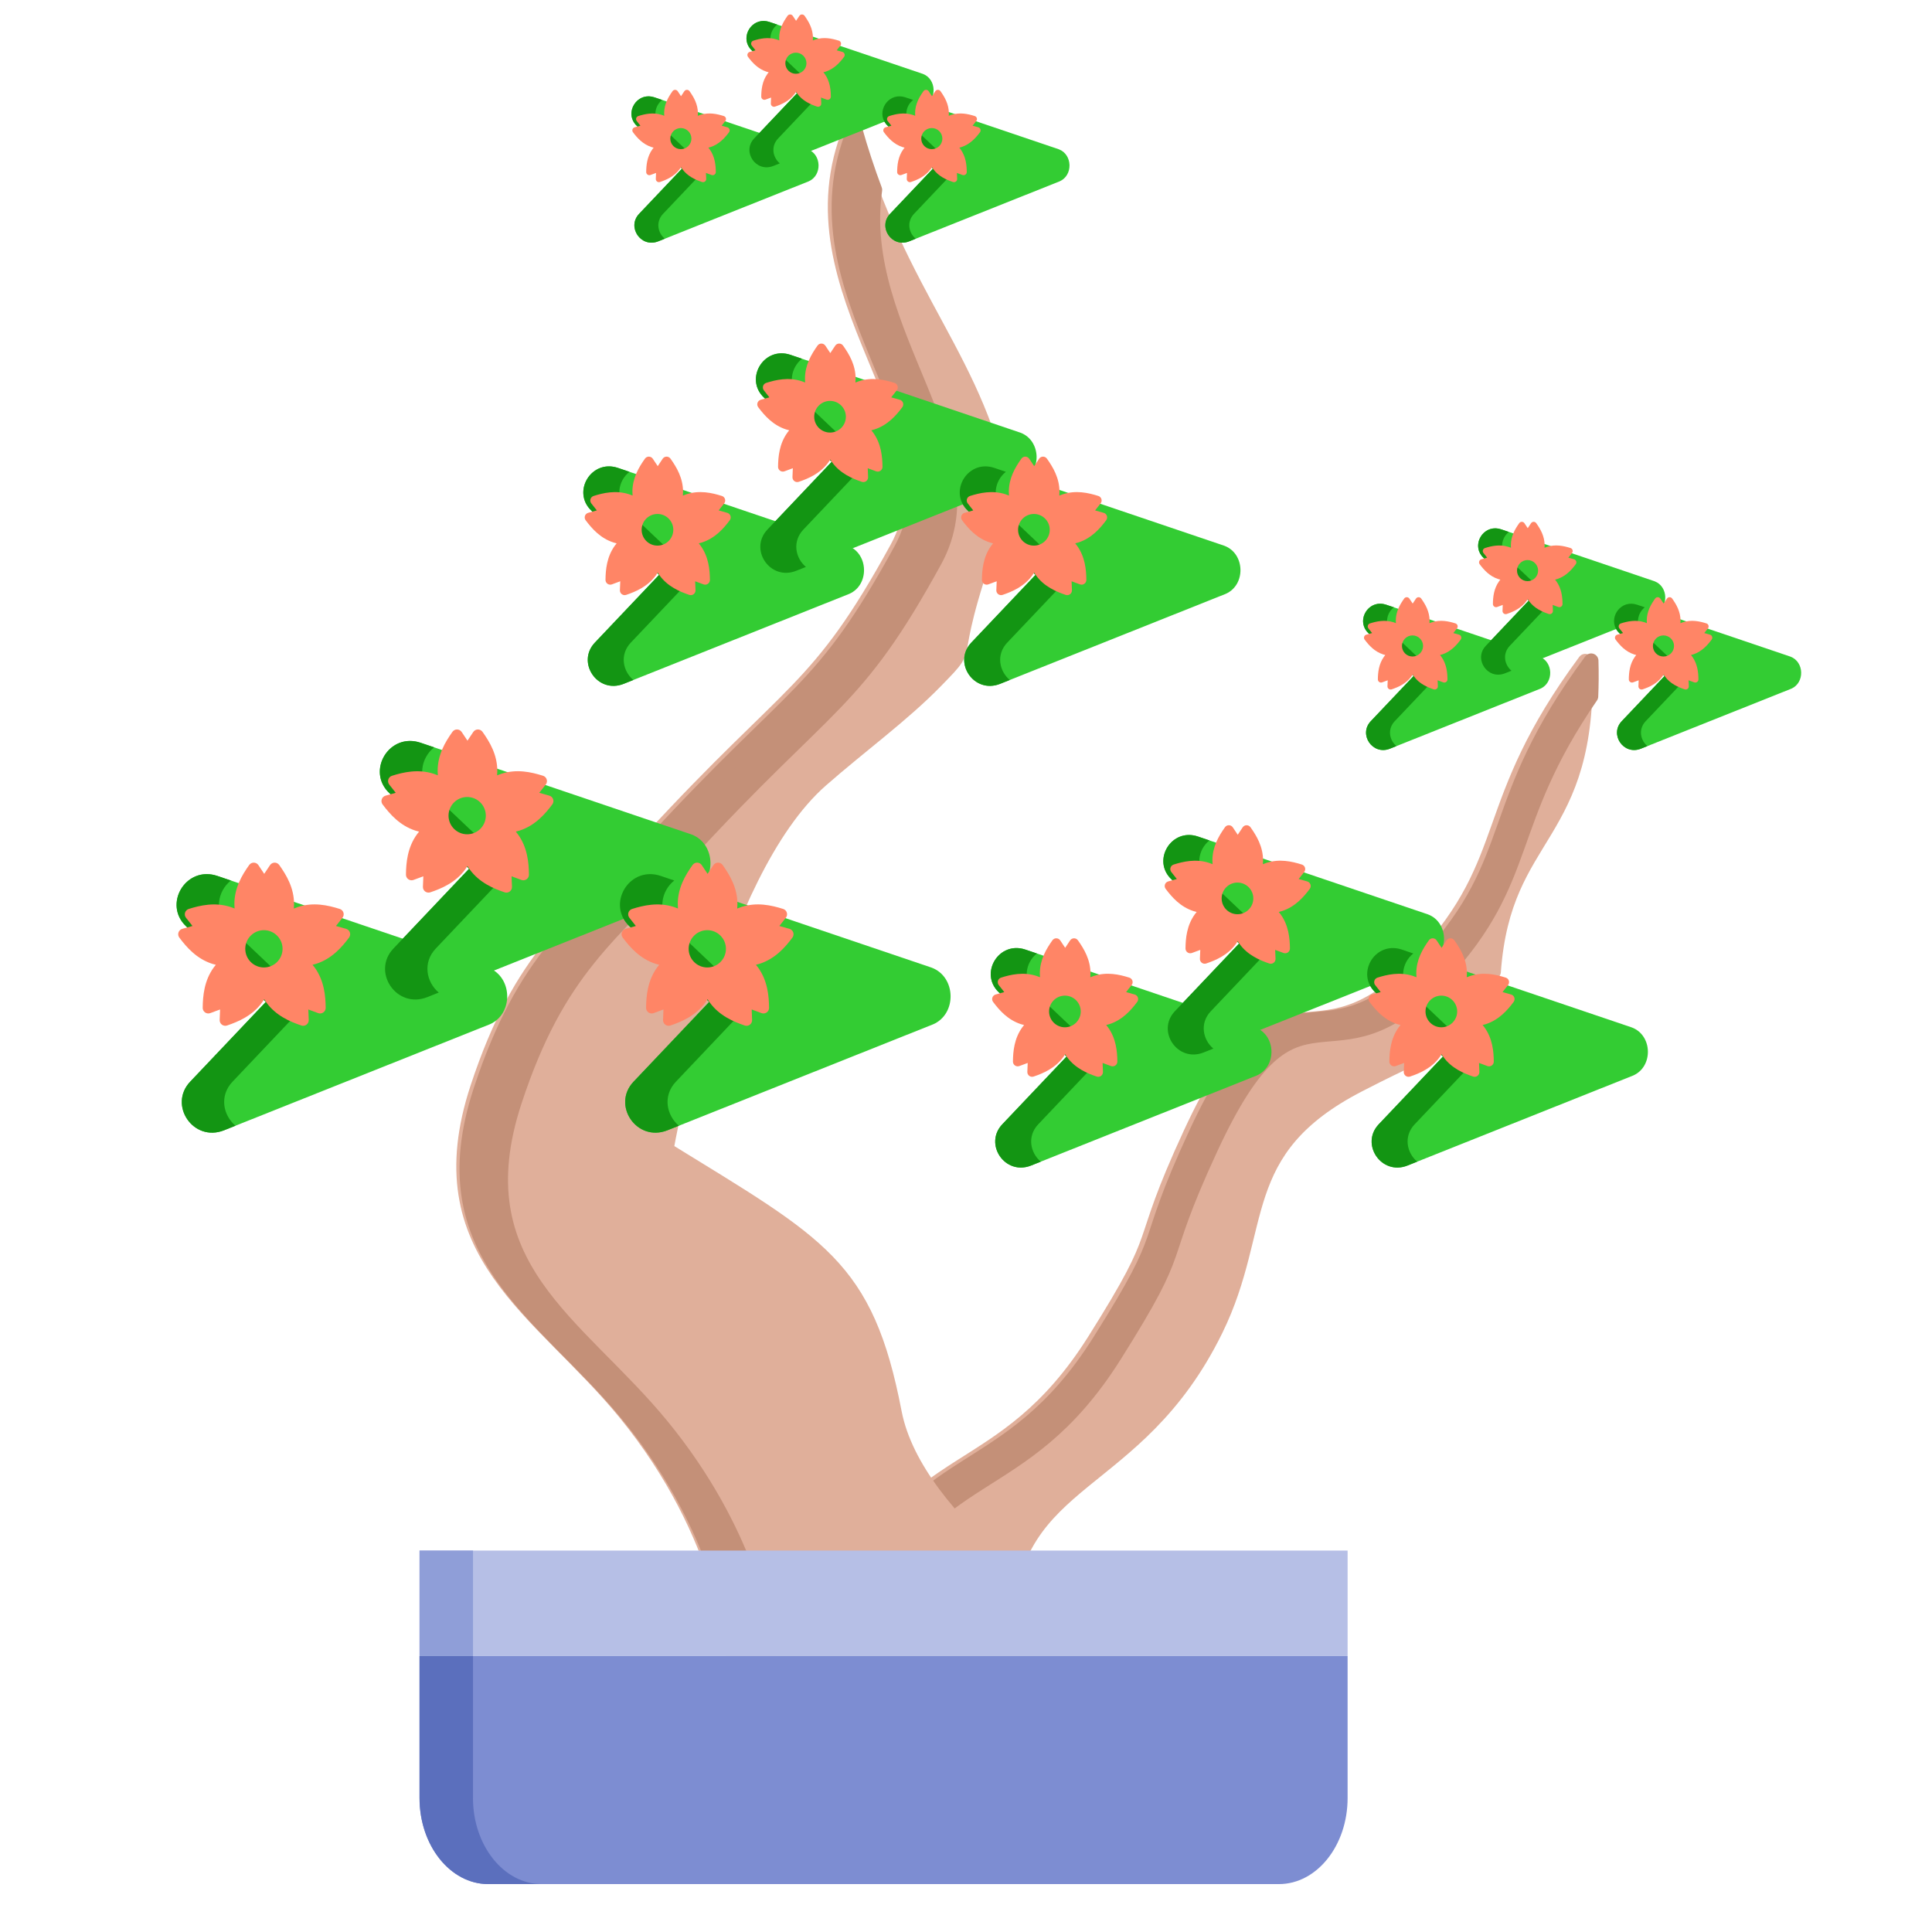 <?xml version="1.0" encoding="UTF-8" standalone="no"?>
<!-- Created with Inkscape (http://www.inkscape.org/) -->

<svg
   width="500"
   height="500"
   viewBox="0 0 132.292 132.292"
   version="1.1"
   id="svg2515"
   inkscape:version="1.1.2 (b8e25be833, 2022-02-05)"
   sodipodi:docname="bonsai14s05blooming.svg"
   inkscape:export-filename="C:\Users\Lenovo\Desktop\Coding\Media files\Bonsais\bonsai14.png"
   inkscape:export-xdpi="96"
   inkscape:export-ydpi="96"
   xmlns:inkscape="http://www.inkscape.org/namespaces/inkscape"
   xmlns:sodipodi="http://sodipodi.sourceforge.net/DTD/sodipodi-0.dtd"
   xmlns="http://www.w3.org/2000/svg"
   xmlns:svg="http://www.w3.org/2000/svg">
  <sodipodi:namedview
     id="namedview2517"
     pagecolor="#ffffff"
     bordercolor="#666666"
     borderopacity="1.0"
     inkscape:pageshadow="2"
     inkscape:pageopacity="0.0"
     inkscape:pagecheckerboard="0"
     inkscape:document-units="mm"
     showgrid="false"
     units="px"
     inkscape:zoom="1.4142136"
     inkscape:cx="345.42165"
     inkscape:cy="242.18407"
     inkscape:window-width="1920"
     inkscape:window-height="1001"
     inkscape:window-x="-9"
     inkscape:window-y="-9"
     inkscape:window-maximized="1"
     inkscape:current-layer="g51917" />
  <defs
     id="defs2512">
    <marker
       style="overflow:visible"
       id="Arrow1Sstart"
       refX="0.0"
       refY="0.0"
       orient="auto"
       inkscape:stockid="Arrow1Sstart"
       inkscape:isstock="true">
      <path
         transform="scale(0.2) translate(6,0)"
         style="fill-rule:evenodd;fill:context-stroke;stroke:context-stroke;stroke-width:1.0pt"
         d="M 0.0,0.0 L 5.0,-5.0 L -12.5,0.0 L 5.0,5.0 L 0.0,0.0 z "
         id="path24092" />
    </marker>
    <marker
       style="overflow:visible"
       id="Arrow1Mstart"
       refX="0.0"
       refY="0.0"
       orient="auto"
       inkscape:stockid="Arrow1Mstart"
       inkscape:isstock="true">
      <path
         transform="scale(0.4) translate(10,0)"
         style="fill-rule:evenodd;fill:context-stroke;stroke:context-stroke;stroke-width:1.0pt"
         d="M 0.0,0.0 L 5.0,-5.0 L -12.5,0.0 L 5.0,5.0 L 0.0,0.0 z "
         id="path24086" />
    </marker>
    <marker
       style="overflow:visible"
       id="Arrow1Lstart"
       refX="0.0"
       refY="0.0"
       orient="auto"
       inkscape:stockid="Arrow1Lstart"
       inkscape:isstock="true">
      <path
         transform="scale(0.8) translate(12.5,0)"
         style="fill-rule:evenodd;fill:context-stroke;stroke:context-stroke;stroke-width:1.0pt"
         d="M 0.0,0.0 L 5.0,-5.0 L -12.5,0.0 L 5.0,5.0 L 0.0,0.0 z "
         id="path24080" />
    </marker>
    <marker
       style="overflow:visible;"
       id="Arrow1Lend"
       refX="0.0"
       refY="0.0"
       orient="auto"
       inkscape:stockid="Arrow1Lend"
       inkscape:isstock="true">
      <path
         transform="scale(0.8) rotate(180) translate(12.5,0)"
         style="fill-rule:evenodd;fill:context-stroke;stroke:context-stroke;stroke-width:1.0pt;"
         d="M 0.0,0.0 L 5.0,-5.0 L -12.5,0.0 L 5.0,5.0 L 0.0,0.0 z "
         id="path24083" />
    </marker>
  </defs>
  <g
     inkscape:label="Double Trunk"
     inkscape:groupmode="layer"
     id="g51917"
     style="display:inline">
    <g
       id="g51833"
       transform="translate(157.391,29.86)"
       style="display:inline">
      <g
         id="g51831"
         transform="translate(-5.292)">
        <g
           id="g51823"
           transform="rotate(-13.017,48.811,639.3)">
          <path
             style="display:inline;fill:#e0af9a;fill-opacity:1;stroke:#e0af9a;stroke-width:1;stroke-linecap:round;stroke-linejoin:round;stroke-miterlimit:4;stroke-dasharray:none;stroke-opacity:1"
             d="m 35.87,79.809 c 0,0 -5.935,-10.285 -0.368,-17.935 6.814,-9.363 12.17,-5.093 20.636,-13.495 6.786,-6.735 3.857,-4.941 9.614,-12.344 8.902,-11.447 8.659,-1.551 18.064,-7.957 7.914,-5.391 6.163,-9.447 15.526,-17.437 -2.406,12.08 -8,9.917 -10.902,19.309 -10.998,6.256 -2.636,3.405 -10.733,5.462 -9.484,2.41 -8.368,8.047 -13.316,14.13 -7.814,9.607 -15.695,6.41 -18.541,16.264 -2.153,7.456 1.039,14.511 2.529,17.312 1.49,2.801 -12.508,-3.307 -12.508,-3.307 z"
             id="path51819"
             sodipodi:nodetypes="cssssccssssc" />
          <path
             id="path51821"
             style="display:inline;fill:#c49078;fill-opacity:1;stroke:#c49078;stroke-width:3.78;stroke-linecap:round;stroke-linejoin:round;stroke-miterlimit:4;stroke-dasharray:none;stroke-opacity:1"
             d="m 970.33,153.07 c -35.388,30.199 -28.773,45.531 -58.684,65.906 -35.545,24.213 -34.627,-13.19 -68.271,30.074 -21.758,27.979 -10.686,21.201 -36.336,46.656 -31.996,31.753 -52.239,15.616 -77.992,51.004 -21.041,28.913 1.389,67.785 1.389,67.785 0,0 0.54,0.232 0.686,0.295 -5.056,-10.828 -16.104,-40.35 0.76,-63.523 25.753,-35.388 45.998,-19.251 77.994,-51.004 25.65,-25.455 14.578,-18.677 36.336,-46.656 33.644,-43.264 32.727,-5.862 68.271,-30.074 28.419,-19.359 23.89,-34.176 53.719,-61.508 0.763,-2.744 1.48,-5.699 2.129,-8.955 z"
             transform="matrix(0.265,0,0,0.265,-157.391,-29.86)" />
        </g>
        <g
           id="g51829"
           transform="translate(-103.452,-31.75)">
          <path
             style="display:inline;fill:#e0af9a;fill-opacity:1;stroke:#e0af9a;stroke-width:1;stroke-linecap:round;stroke-linejoin:round;stroke-miterlimit:4;stroke-dasharray:none;stroke-opacity:1"
             d="m 1.543,115.205 c 0,0 -0.444,-8.093 -7.413,-16.606 -5.77,-7.049 -13.809,-10.891 -10.081,-22.221 2.988,-9.082 6.581,-11.287 11.788,-16.944 C 5.658,48.765 7.304,49.408 12.775,39.43 17.378,31.034 4.908,22.011 9.622,10.64 12.964,22.496 18.448,26.548 20.128,36.234 15.444,48.503 18.442,45.424 15.444,48.503 c -2.295,2.358 -5.141,4.406 -7.864,6.795 -7.356,6.453 -10.607,25.314 -10.607,25.314 10.538,6.504 13.686,7.919 15.624,17.99 1.467,7.621 12.857,14.782 15.456,16.602 2.599,1.819 -26.511,0 -26.511,0 z"
             id="path51825"
             sodipodi:nodetypes="cssssccsssssc" />
          <path
             id="path51827"
             style="display:inline;fill:#c49078;fill-opacity:1;stroke:#c49078;stroke-width:3.78;stroke-linecap:round;stroke-linejoin:round;stroke-miterlimit:4;stroke-dasharray:none;stroke-opacity:1"
             d="m 631.229,153.07 c -17.817,42.975 29.314,77.078 11.916,108.812 -20.675,37.712 -26.894,35.282 -64.014,75.604 -19.681,21.379 -33.26,29.713 -44.555,64.039 -14.09,42.819 16.293,57.343 38.102,83.984 26.34,32.177 28.018,62.766 28.018,62.766 0,0 3.632,0.214 8.514,0.492 -0.946,-7.6 -5.655,-33.432 -27.779,-60.459 -21.809,-26.642 -52.191,-41.165 -38.102,-83.984 11.295,-34.326 24.873,-42.66 44.555,-64.039 37.119,-40.322 43.341,-37.891 64.016,-75.604 15.605,-28.465 -20.698,-58.837 -15.488,-95.807 -1.828,-4.861 -3.571,-10.09 -5.182,-15.805 z"
             transform="matrix(0.265,0,0,0.265,-157.391,-29.86)" />
        </g>
      </g>
    </g>
    <g
       id="g61999-7-9"
       transform="matrix(0.741,0,0,0.928,12.465,55.351)"
       style="display:inline">
      <path
         d="m 107.707,62.552 v 10.47 c 0,3.51 -2.843,6.354 -6.351,6.354 H 28.297 c -3.508,0 -6.351,-2.843 -6.351,-6.354 V 62.552 h 85.761 v 0"
         style="fill:#7d8dd2;fill-opacity:1;fill-rule:nonzero;stroke:none;stroke-width:0.035"
         id="path176-0-95" />
      <path
         d="M 26.886,73.023 V 62.552 h -4.941 v 10.47 c 0,3.51 2.843,6.354 6.351,6.354 h 4.94 c -3.508,0 -6.351,-2.843 -6.351,-6.354 v 0"
         style="fill:#5b6fbd;fill-opacity:1;fill-rule:nonzero;stroke:none;stroke-width:0.035"
         id="path190-0-9" />
      <path
         d="m 21.946,54.766 h 85.761 v 7.786 H 21.946 v -7.786"
         style="fill:#b6bfe6;fill-opacity:1;fill-rule:nonzero;stroke:none;stroke-width:0.035"
         id="path196-8-56" />
      <path
         d="m 21.946,54.766 h 4.941 v 7.786 h -4.941 v -7.786"
         style="fill:#8f9ed8;fill-opacity:1;fill-rule:nonzero;stroke:none;stroke-width:0.035"
         id="path198-6-7" />
    </g>
    <g
       id="g6644-4-8-5-0-9"
       style="display:inline"
       transform="translate(-27.997,9.769)">
      <g
         id="g59683-14-9-3-1-4"
         transform="matrix(0.548,0,0,0.548,-35.106,18.775)"
         style="display:inline">
        <g
           id="g59619-4-4-8-6-5-47"
           style="display:inline"
           transform="translate(-19.048,34.632)">
          <path
             d="M 195.229,34.197 161.342,22.725 c -3.923,-1.309 -6.799,3.539 -3.898,6.29 l 9.972,9.456 -9.456,9.972 c -2.751,2.901 0.378,7.59 4.226,6.074 L 195.416,41.262 c 2.97,-1.317 2.848,-5.909 -0.188,-7.065 z"
             id="path2-8-3-72-9-5-9-10"
             style="fill:#33cc33;fill-opacity:1;stroke-width:0.078" />
          <path
             id="path2-8-6-7-3-7-3-4-6"
             style="display:inline;fill:#139513;fill-opacity:1;stroke-width:0.078"
             d="m 160.099,22.505 c -3.24,-0.055 -5.238,4.059 -2.655,6.509 l 9.972,9.457 -9.456,9.972 c -2.751,2.901 0.378,7.59 4.226,6.074 l 1.44,-0.574 c -1.537,-1.283 -2.057,-3.725 -0.374,-5.5 l 9.456,-9.972 -9.972,-9.457 c -1.865,-1.769 -1.34,-4.403 0.314,-5.711 L 161.342,22.724 c -0.429,-0.143 -0.845,-0.213 -1.243,-0.22 z" />
        </g>
        <g
           id="g59619-8-2-6-3-47"
           transform="translate(6.35,17.992)">
          <path
             d="M 195.229,34.197 161.342,22.725 c -3.923,-1.309 -6.799,3.539 -3.898,6.29 l 9.972,9.456 -9.456,9.972 c -2.751,2.901 0.378,7.59 4.226,6.074 L 195.416,41.262 c 2.97,-1.317 2.848,-5.909 -0.188,-7.065 z"
             id="path2-8-8-3-3-1-5"
             style="fill:#33cc33;fill-opacity:1;stroke-width:0.078" />
          <path
             id="path2-8-6-6-5-1-5-9"
             style="display:inline;fill:#139513;fill-opacity:1;stroke-width:0.078"
             d="m 160.099,22.505 c -3.24,-0.055 -5.238,4.059 -2.655,6.509 l 9.972,9.457 -9.456,9.972 c -2.751,2.901 0.378,7.59 4.226,6.074 l 1.44,-0.574 c -1.537,-1.283 -2.057,-3.725 -0.374,-5.5 l 9.456,-9.972 -9.972,-9.457 c -1.865,-1.769 -1.34,-4.403 0.314,-5.711 L 161.342,22.724 c -0.429,-0.143 -0.845,-0.213 -1.243,-0.22 z" />
        </g>
        <g
           id="g59619-7-82-71-3-9-1"
           style="display:inline"
           transform="translate(36.354,34.632)">
          <path
             d="M 195.229,34.197 161.342,22.725 c -3.923,-1.309 -6.799,3.539 -3.898,6.29 l 9.972,9.456 -9.456,9.972 c -2.751,2.901 0.378,7.59 4.226,6.074 L 195.416,41.262 c 2.97,-1.317 2.848,-5.909 -0.188,-7.065 z"
             id="path2-8-0-41-6-7-5-7"
             style="fill:#33cc33;fill-opacity:1;stroke-width:0.078" />
          <path
             id="path2-8-6-2-8-7-0-1-29"
             style="display:inline;fill:#139513;fill-opacity:1;stroke-width:0.078"
             d="m 160.099,22.505 c -3.24,-0.055 -5.238,4.059 -2.655,6.509 l 9.972,9.457 -9.456,9.972 c -2.751,2.901 0.378,7.59 4.226,6.074 l 1.44,-0.574 c -1.537,-1.283 -2.057,-3.725 -0.374,-5.5 l 9.456,-9.972 -9.972,-9.457 c -1.865,-1.769 -1.34,-4.403 0.314,-5.711 L 161.342,22.724 c -0.429,-0.143 -0.845,-0.213 -1.243,-0.22 z" />
        </g>
      </g>
      <g
         id="g12-6-7-8-0-0"
         transform="matrix(0.023,0,0,0.023,70.559,48.997)"
         style="display:inline;fill:#ff8566;fill-opacity:1">
        <g
           id="g10-0-9-4-1-9"
           style="fill:#ff8566;fill-opacity:1">
          <path
             d="m 511.109,220.854 c -1.777,-5.181 -5.984,-9.165 -11.263,-10.651 l -30.105,-8.456 19.384,-24.538 c 3.404,-4.298 4.466,-9.99 2.851,-15.226 -1.615,-5.236 -5.703,-9.339 -10.928,-10.982 -35.862,-11.259 -78.652,-20.739 -124.314,-5.908 -4.185,1.361 -8.337,2.922 -12.457,4.684 0.412,-4.462 0.618,-8.89 0.618,-13.28 0,-47.972 -22.289,-85.736 -44.102,-116.352 -3.176,-4.462 -8.586,-7.171 -13.822,-6.993 -5.475,0.087 -10.559,2.856 -13.595,7.416 L 256.085,46.516 238.783,20.568 c -3.035,-4.558 -8.119,-7.329 -13.595,-7.416 -5.377,-0.179 -10.657,2.531 -13.822,6.993 -21.802,30.598 -44.091,68.358 -44.091,116.352 0,4.347 0.207,8.732 0.607,13.145 -4.131,-1.74 -8.315,-3.285 -12.575,-4.646 -46.27,-14.847 -90.609,-4.558 -124.076,6.071 -5.214,1.653 -9.279,5.762 -10.874,10.987 -1.604,5.231 -0.542,10.911 2.841,15.199 l 19.308,24.463 -30.355,8.51 c -5.291,1.485 -9.507,5.481 -11.274,10.684 -1.756,5.204 -0.846,10.944 2.45,15.34 22.625,30.165 51.875,63.003 97.493,77.936 3.676,1.166 7.404,2.196 11.188,3.089 -2.2,2.618 -4.293,5.285 -6.267,8.006 -28.392,39.082 -32.448,84.696 -32.805,120.064 -0.054,5.481 2.591,10.635 7.068,13.784 4.477,3.161 10.234,3.898 15.362,2 l 29.336,-10.857 -1.258,31.265 c -0.216,5.475 2.266,10.706 6.656,13.991 4.369,3.279 10.093,4.19 15.296,2.461 33.531,-11.286 75.659,-29.244 104.042,-68.309 2.309,-3.182 4.51,-6.489 6.592,-9.903 2.07,3.42 4.272,6.727 6.581,9.909 28.381,39.065 70.52,57.024 104.052,68.304 1.735,0.579 3.535,0.867 5.312,0.867 3.556,0 7.068,-1.138 9.995,-3.328 4.379,-3.29 6.863,-8.521 6.645,-13.995 l -1.269,-31.26 29.336,10.857 c 5.128,1.897 10.885,1.16 15.362,-2 4.477,-3.149 7.123,-8.304 7.068,-13.784 -0.357,-35.363 -4.402,-80.971 -32.805,-120.054 -1.984,-2.732 -4.076,-5.415 -6.277,-8.038 3.935,-0.927 7.794,-2.006 11.579,-3.23 45.89,-14.907 75.996,-49.44 97.103,-77.855 3.264,-4.405 4.165,-10.128 2.397,-15.316 z M 255.197,325.216 c -30.604,0 -55.506,-24.902 -55.506,-55.506 0,-30.604 24.902,-55.506 55.506,-55.506 30.604,0 55.506,24.902 55.506,55.506 0,30.604 -24.902,55.506 -55.506,55.506 z"
             id="path8-8-10-4-8-4-2"
             style="fill:#ff8566;fill-opacity:1" />
        </g>
      </g>
      <g
         id="g12-2-07-8-3-2-1"
         transform="matrix(0.023,0,0,0.023,54.117,39.878)"
         style="display:inline;fill:#ff8566;fill-opacity:1">
        <g
           id="g10-9-7-9-86-3-4"
           style="fill:#ff8566;fill-opacity:1">
          <path
             d="m 511.109,220.854 c -1.777,-5.181 -5.984,-9.165 -11.263,-10.651 l -30.105,-8.456 19.384,-24.538 c 3.404,-4.298 4.466,-9.99 2.851,-15.226 -1.615,-5.236 -5.703,-9.339 -10.928,-10.982 -35.862,-11.259 -78.652,-20.739 -124.314,-5.908 -4.185,1.361 -8.337,2.922 -12.457,4.684 0.412,-4.462 0.618,-8.89 0.618,-13.28 0,-47.972 -22.289,-85.736 -44.102,-116.352 -3.176,-4.462 -8.586,-7.171 -13.822,-6.993 -5.475,0.087 -10.559,2.856 -13.595,7.416 L 256.085,46.516 238.783,20.568 c -3.035,-4.558 -8.119,-7.329 -13.595,-7.416 -5.377,-0.179 -10.657,2.531 -13.822,6.993 -21.802,30.598 -44.091,68.358 -44.091,116.352 0,4.347 0.207,8.732 0.607,13.145 -4.131,-1.74 -8.315,-3.285 -12.575,-4.646 -46.27,-14.847 -90.609,-4.558 -124.076,6.071 -5.214,1.653 -9.279,5.762 -10.874,10.987 -1.604,5.231 -0.542,10.911 2.841,15.199 l 19.308,24.463 -30.355,8.51 c -5.291,1.485 -9.507,5.481 -11.274,10.684 -1.756,5.204 -0.846,10.944 2.45,15.34 22.625,30.165 51.875,63.003 97.493,77.936 3.676,1.166 7.404,2.196 11.188,3.089 -2.2,2.618 -4.293,5.285 -6.267,8.006 -28.392,39.082 -32.448,84.696 -32.805,120.064 -0.054,5.481 2.591,10.635 7.068,13.784 4.477,3.161 10.234,3.898 15.362,2 l 29.336,-10.857 -1.258,31.265 c -0.216,5.475 2.266,10.706 6.656,13.991 4.369,3.279 10.093,4.19 15.296,2.461 33.531,-11.286 75.659,-29.244 104.042,-68.309 2.309,-3.182 4.51,-6.489 6.592,-9.903 2.07,3.42 4.272,6.727 6.581,9.909 28.381,39.065 70.52,57.024 104.052,68.304 1.735,0.579 3.535,0.867 5.312,0.867 3.556,0 7.068,-1.138 9.995,-3.328 4.379,-3.29 6.863,-8.521 6.645,-13.995 l -1.269,-31.26 29.336,10.857 c 5.128,1.897 10.885,1.16 15.362,-2 4.477,-3.149 7.123,-8.304 7.068,-13.784 -0.357,-35.363 -4.402,-80.971 -32.805,-120.054 -1.984,-2.732 -4.076,-5.415 -6.277,-8.038 3.935,-0.927 7.794,-2.006 11.579,-3.23 45.89,-14.907 75.996,-49.44 97.103,-77.855 3.264,-4.405 4.165,-10.128 2.397,-15.316 z M 255.197,325.216 c -30.604,0 -55.506,-24.902 -55.506,-55.506 0,-30.604 24.902,-55.506 55.506,-55.506 30.604,0 55.506,24.902 55.506,55.506 0,30.604 -24.902,55.506 -55.506,55.506 z"
             id="path8-8-1-39-5-2-6-2"
             style="fill:#ff8566;fill-opacity:1" />
        </g>
      </g>
      <g
         id="g12-2-0-7-6-9-8-13"
         transform="matrix(0.023,0,0,0.023,40.199,48.997)"
         style="display:inline;fill:#ff8566;fill-opacity:1">
        <g
           id="g10-9-5-91-9-7-5-0"
           style="fill:#ff8566;fill-opacity:1">
          <path
             d="m 511.109,220.854 c -1.777,-5.181 -5.984,-9.165 -11.263,-10.651 l -30.105,-8.456 19.384,-24.538 c 3.404,-4.298 4.466,-9.99 2.851,-15.226 -1.615,-5.236 -5.703,-9.339 -10.928,-10.982 -35.862,-11.259 -78.652,-20.739 -124.314,-5.908 -4.185,1.361 -8.337,2.922 -12.457,4.684 0.412,-4.462 0.618,-8.89 0.618,-13.28 0,-47.972 -22.289,-85.736 -44.102,-116.352 -3.176,-4.462 -8.586,-7.171 -13.822,-6.993 -5.475,0.087 -10.559,2.856 -13.595,7.416 L 256.085,46.516 238.783,20.568 c -3.035,-4.558 -8.119,-7.329 -13.595,-7.416 -5.377,-0.179 -10.657,2.531 -13.822,6.993 -21.802,30.598 -44.091,68.358 -44.091,116.352 0,4.347 0.207,8.732 0.607,13.145 -4.131,-1.74 -8.315,-3.285 -12.575,-4.646 -46.27,-14.847 -90.609,-4.558 -124.076,6.071 -5.214,1.653 -9.279,5.762 -10.874,10.987 -1.604,5.231 -0.542,10.911 2.841,15.199 l 19.308,24.463 -30.355,8.51 c -5.291,1.485 -9.507,5.481 -11.274,10.684 -1.756,5.204 -0.846,10.944 2.45,15.34 22.625,30.165 51.875,63.003 97.493,77.936 3.676,1.166 7.404,2.196 11.188,3.089 -2.2,2.618 -4.293,5.285 -6.267,8.006 -28.392,39.082 -32.448,84.696 -32.805,120.064 -0.054,5.481 2.591,10.635 7.068,13.784 4.477,3.161 10.234,3.898 15.362,2 l 29.336,-10.857 -1.258,31.265 c -0.216,5.475 2.266,10.706 6.656,13.991 4.369,3.279 10.093,4.19 15.296,2.461 33.531,-11.286 75.659,-29.244 104.042,-68.309 2.309,-3.182 4.51,-6.489 6.592,-9.903 2.07,3.42 4.272,6.727 6.581,9.909 28.381,39.065 70.52,57.024 104.052,68.304 1.735,0.579 3.535,0.867 5.312,0.867 3.556,0 7.068,-1.138 9.995,-3.328 4.379,-3.29 6.863,-8.521 6.645,-13.995 l -1.269,-31.26 29.336,10.857 c 5.128,1.897 10.885,1.16 15.362,-2 4.477,-3.149 7.123,-8.304 7.068,-13.784 -0.357,-35.363 -4.402,-80.971 -32.805,-120.054 -1.984,-2.732 -4.076,-5.415 -6.277,-8.038 3.935,-0.927 7.794,-2.006 11.579,-3.23 45.89,-14.907 75.996,-49.44 97.103,-77.855 3.264,-4.405 4.165,-10.128 2.397,-15.316 z M 255.197,325.216 c -30.604,0 -55.506,-24.902 -55.506,-55.506 0,-30.604 24.902,-55.506 55.506,-55.506 30.604,0 55.506,24.902 55.506,55.506 0,30.604 -24.902,55.506 -55.506,55.506 z"
             id="path8-8-1-8-69-6-3-0-55"
             style="fill:#ff8566;fill-opacity:1" />
        </g>
      </g>
    </g>
    <g
       id="g6644-4-8-5-0-0"
       style="display:inline"
       transform="matrix(0.849,0,0,0.849,33.807,22.394)">
      <g
         id="g59683-14-9-3-1-8"
         transform="matrix(0.548,0,0,0.548,-35.106,18.775)"
         style="display:inline">
        <g
           id="g59619-4-4-8-6-5-3"
           style="display:inline"
           transform="translate(-19.048,34.632)">
          <path
             d="M 195.229,34.197 161.342,22.725 c -3.923,-1.309 -6.799,3.539 -3.898,6.29 l 9.972,9.456 -9.456,9.972 c -2.751,2.901 0.378,7.59 4.226,6.074 L 195.416,41.262 c 2.97,-1.317 2.848,-5.909 -0.188,-7.065 z"
             id="path2-8-3-72-9-5-9-3"
             style="fill:#33cc33;fill-opacity:1;stroke-width:0.078" />
          <path
             id="path2-8-6-7-3-7-3-4-9"
             style="display:inline;fill:#139513;fill-opacity:1;stroke-width:0.078"
             d="m 160.099,22.505 c -3.24,-0.055 -5.238,4.059 -2.655,6.509 l 9.972,9.457 -9.456,9.972 c -2.751,2.901 0.378,7.59 4.226,6.074 l 1.44,-0.574 c -1.537,-1.283 -2.057,-3.725 -0.374,-5.5 l 9.456,-9.972 -9.972,-9.457 c -1.865,-1.769 -1.34,-4.403 0.314,-5.711 L 161.342,22.724 c -0.429,-0.143 -0.845,-0.213 -1.243,-0.22 z" />
        </g>
        <g
           id="g59619-8-2-6-3-5"
           transform="translate(6.35,17.992)">
          <path
             d="M 195.229,34.197 161.342,22.725 c -3.923,-1.309 -6.799,3.539 -3.898,6.29 l 9.972,9.456 -9.456,9.972 c -2.751,2.901 0.378,7.59 4.226,6.074 L 195.416,41.262 c 2.97,-1.317 2.848,-5.909 -0.188,-7.065 z"
             id="path2-8-8-3-3-1-2"
             style="fill:#33cc33;fill-opacity:1;stroke-width:0.078" />
          <path
             id="path2-8-6-6-5-1-5-0"
             style="display:inline;fill:#139513;fill-opacity:1;stroke-width:0.078"
             d="m 160.099,22.505 c -3.24,-0.055 -5.238,4.059 -2.655,6.509 l 9.972,9.457 -9.456,9.972 c -2.751,2.901 0.378,7.59 4.226,6.074 l 1.44,-0.574 c -1.537,-1.283 -2.057,-3.725 -0.374,-5.5 l 9.456,-9.972 -9.972,-9.457 c -1.865,-1.769 -1.34,-4.403 0.314,-5.711 L 161.342,22.724 c -0.429,-0.143 -0.845,-0.213 -1.243,-0.22 z" />
        </g>
        <g
           id="g59619-7-82-71-3-9-9"
           style="display:inline"
           transform="translate(36.354,34.632)">
          <path
             d="M 195.229,34.197 161.342,22.725 c -3.923,-1.309 -6.799,3.539 -3.898,6.29 l 9.972,9.456 -9.456,9.972 c -2.751,2.901 0.378,7.59 4.226,6.074 L 195.416,41.262 c 2.97,-1.317 2.848,-5.909 -0.188,-7.065 z"
             id="path2-8-0-41-6-7-5-6"
             style="fill:#33cc33;fill-opacity:1;stroke-width:0.078" />
          <path
             id="path2-8-6-2-8-7-0-1-7"
             style="display:inline;fill:#139513;fill-opacity:1;stroke-width:0.078"
             d="m 160.099,22.505 c -3.24,-0.055 -5.238,4.059 -2.655,6.509 l 9.972,9.457 -9.456,9.972 c -2.751,2.901 0.378,7.59 4.226,6.074 l 1.44,-0.574 c -1.537,-1.283 -2.057,-3.725 -0.374,-5.5 l 9.456,-9.972 -9.972,-9.457 c -1.865,-1.769 -1.34,-4.403 0.314,-5.711 L 161.342,22.724 c -0.429,-0.143 -0.845,-0.213 -1.243,-0.22 z" />
        </g>
      </g>
      <g
         id="g12-6-7-8-0-5"
         transform="matrix(0.023,0,0,0.023,70.559,48.997)"
         style="display:inline;fill:#ff8566;fill-opacity:1">
        <g
           id="g10-0-9-4-1-07"
           style="fill:#ff8566;fill-opacity:1">
          <path
             d="m 511.109,220.854 c -1.777,-5.181 -5.984,-9.165 -11.263,-10.651 l -30.105,-8.456 19.384,-24.538 c 3.404,-4.298 4.466,-9.99 2.851,-15.226 -1.615,-5.236 -5.703,-9.339 -10.928,-10.982 -35.862,-11.259 -78.652,-20.739 -124.314,-5.908 -4.185,1.361 -8.337,2.922 -12.457,4.684 0.412,-4.462 0.618,-8.89 0.618,-13.28 0,-47.972 -22.289,-85.736 -44.102,-116.352 -3.176,-4.462 -8.586,-7.171 -13.822,-6.993 -5.475,0.087 -10.559,2.856 -13.595,7.416 L 256.085,46.516 238.783,20.568 c -3.035,-4.558 -8.119,-7.329 -13.595,-7.416 -5.377,-0.179 -10.657,2.531 -13.822,6.993 -21.802,30.598 -44.091,68.358 -44.091,116.352 0,4.347 0.207,8.732 0.607,13.145 -4.131,-1.74 -8.315,-3.285 -12.575,-4.646 -46.27,-14.847 -90.609,-4.558 -124.076,6.071 -5.214,1.653 -9.279,5.762 -10.874,10.987 -1.604,5.231 -0.542,10.911 2.841,15.199 l 19.308,24.463 -30.355,8.51 c -5.291,1.485 -9.507,5.481 -11.274,10.684 -1.756,5.204 -0.846,10.944 2.45,15.34 22.625,30.165 51.875,63.003 97.493,77.936 3.676,1.166 7.404,2.196 11.188,3.089 -2.2,2.618 -4.293,5.285 -6.267,8.006 -28.392,39.082 -32.448,84.696 -32.805,120.064 -0.054,5.481 2.591,10.635 7.068,13.784 4.477,3.161 10.234,3.898 15.362,2 l 29.336,-10.857 -1.258,31.265 c -0.216,5.475 2.266,10.706 6.656,13.991 4.369,3.279 10.093,4.19 15.296,2.461 33.531,-11.286 75.659,-29.244 104.042,-68.309 2.309,-3.182 4.51,-6.489 6.592,-9.903 2.07,3.42 4.272,6.727 6.581,9.909 28.381,39.065 70.52,57.024 104.052,68.304 1.735,0.579 3.535,0.867 5.312,0.867 3.556,0 7.068,-1.138 9.995,-3.328 4.379,-3.29 6.863,-8.521 6.645,-13.995 l -1.269,-31.26 29.336,10.857 c 5.128,1.897 10.885,1.16 15.362,-2 4.477,-3.149 7.123,-8.304 7.068,-13.784 -0.357,-35.363 -4.402,-80.971 -32.805,-120.054 -1.984,-2.732 -4.076,-5.415 -6.277,-8.038 3.935,-0.927 7.794,-2.006 11.579,-3.23 45.89,-14.907 75.996,-49.44 97.103,-77.855 3.264,-4.405 4.165,-10.128 2.397,-15.316 z M 255.197,325.216 c -30.604,0 -55.506,-24.902 -55.506,-55.506 0,-30.604 24.902,-55.506 55.506,-55.506 30.604,0 55.506,24.902 55.506,55.506 0,30.604 -24.902,55.506 -55.506,55.506 z"
             id="path8-8-10-4-8-4-0"
             style="fill:#ff8566;fill-opacity:1" />
        </g>
      </g>
      <g
         id="g12-2-07-8-3-2-9"
         transform="matrix(0.023,0,0,0.023,54.117,39.878)"
         style="display:inline;fill:#ff8566;fill-opacity:1">
        <g
           id="g10-9-7-9-86-3-6"
           style="fill:#ff8566;fill-opacity:1">
          <path
             d="m 511.109,220.854 c -1.777,-5.181 -5.984,-9.165 -11.263,-10.651 l -30.105,-8.456 19.384,-24.538 c 3.404,-4.298 4.466,-9.99 2.851,-15.226 -1.615,-5.236 -5.703,-9.339 -10.928,-10.982 -35.862,-11.259 -78.652,-20.739 -124.314,-5.908 -4.185,1.361 -8.337,2.922 -12.457,4.684 0.412,-4.462 0.618,-8.89 0.618,-13.28 0,-47.972 -22.289,-85.736 -44.102,-116.352 -3.176,-4.462 -8.586,-7.171 -13.822,-6.993 -5.475,0.087 -10.559,2.856 -13.595,7.416 L 256.085,46.516 238.783,20.568 c -3.035,-4.558 -8.119,-7.329 -13.595,-7.416 -5.377,-0.179 -10.657,2.531 -13.822,6.993 -21.802,30.598 -44.091,68.358 -44.091,116.352 0,4.347 0.207,8.732 0.607,13.145 -4.131,-1.74 -8.315,-3.285 -12.575,-4.646 -46.27,-14.847 -90.609,-4.558 -124.076,6.071 -5.214,1.653 -9.279,5.762 -10.874,10.987 -1.604,5.231 -0.542,10.911 2.841,15.199 l 19.308,24.463 -30.355,8.51 c -5.291,1.485 -9.507,5.481 -11.274,10.684 -1.756,5.204 -0.846,10.944 2.45,15.34 22.625,30.165 51.875,63.003 97.493,77.936 3.676,1.166 7.404,2.196 11.188,3.089 -2.2,2.618 -4.293,5.285 -6.267,8.006 -28.392,39.082 -32.448,84.696 -32.805,120.064 -0.054,5.481 2.591,10.635 7.068,13.784 4.477,3.161 10.234,3.898 15.362,2 l 29.336,-10.857 -1.258,31.265 c -0.216,5.475 2.266,10.706 6.656,13.991 4.369,3.279 10.093,4.19 15.296,2.461 33.531,-11.286 75.659,-29.244 104.042,-68.309 2.309,-3.182 4.51,-6.489 6.592,-9.903 2.07,3.42 4.272,6.727 6.581,9.909 28.381,39.065 70.52,57.024 104.052,68.304 1.735,0.579 3.535,0.867 5.312,0.867 3.556,0 7.068,-1.138 9.995,-3.328 4.379,-3.29 6.863,-8.521 6.645,-13.995 l -1.269,-31.26 29.336,10.857 c 5.128,1.897 10.885,1.16 15.362,-2 4.477,-3.149 7.123,-8.304 7.068,-13.784 -0.357,-35.363 -4.402,-80.971 -32.805,-120.054 -1.984,-2.732 -4.076,-5.415 -6.277,-8.038 3.935,-0.927 7.794,-2.006 11.579,-3.23 45.89,-14.907 75.996,-49.44 97.103,-77.855 3.264,-4.405 4.165,-10.128 2.397,-15.316 z M 255.197,325.216 c -30.604,0 -55.506,-24.902 -55.506,-55.506 0,-30.604 24.902,-55.506 55.506,-55.506 30.604,0 55.506,24.902 55.506,55.506 0,30.604 -24.902,55.506 -55.506,55.506 z"
             id="path8-8-1-39-5-2-6-55"
             style="fill:#ff8566;fill-opacity:1" />
        </g>
      </g>
      <g
         id="g12-2-0-7-6-9-8-6"
         transform="matrix(0.023,0,0,0.023,40.199,48.997)"
         style="display:inline;fill:#ff8566;fill-opacity:1">
        <g
           id="g10-9-5-91-9-7-5-6"
           style="fill:#ff8566;fill-opacity:1">
          <path
             d="m 511.109,220.854 c -1.777,-5.181 -5.984,-9.165 -11.263,-10.651 l -30.105,-8.456 19.384,-24.538 c 3.404,-4.298 4.466,-9.99 2.851,-15.226 -1.615,-5.236 -5.703,-9.339 -10.928,-10.982 -35.862,-11.259 -78.652,-20.739 -124.314,-5.908 -4.185,1.361 -8.337,2.922 -12.457,4.684 0.412,-4.462 0.618,-8.89 0.618,-13.28 0,-47.972 -22.289,-85.736 -44.102,-116.352 -3.176,-4.462 -8.586,-7.171 -13.822,-6.993 -5.475,0.087 -10.559,2.856 -13.595,7.416 L 256.085,46.516 238.783,20.568 c -3.035,-4.558 -8.119,-7.329 -13.595,-7.416 -5.377,-0.179 -10.657,2.531 -13.822,6.993 -21.802,30.598 -44.091,68.358 -44.091,116.352 0,4.347 0.207,8.732 0.607,13.145 -4.131,-1.74 -8.315,-3.285 -12.575,-4.646 -46.27,-14.847 -90.609,-4.558 -124.076,6.071 -5.214,1.653 -9.279,5.762 -10.874,10.987 -1.604,5.231 -0.542,10.911 2.841,15.199 l 19.308,24.463 -30.355,8.51 c -5.291,1.485 -9.507,5.481 -11.274,10.684 -1.756,5.204 -0.846,10.944 2.45,15.34 22.625,30.165 51.875,63.003 97.493,77.936 3.676,1.166 7.404,2.196 11.188,3.089 -2.2,2.618 -4.293,5.285 -6.267,8.006 -28.392,39.082 -32.448,84.696 -32.805,120.064 -0.054,5.481 2.591,10.635 7.068,13.784 4.477,3.161 10.234,3.898 15.362,2 l 29.336,-10.857 -1.258,31.265 c -0.216,5.475 2.266,10.706 6.656,13.991 4.369,3.279 10.093,4.19 15.296,2.461 33.531,-11.286 75.659,-29.244 104.042,-68.309 2.309,-3.182 4.51,-6.489 6.592,-9.903 2.07,3.42 4.272,6.727 6.581,9.909 28.381,39.065 70.52,57.024 104.052,68.304 1.735,0.579 3.535,0.867 5.312,0.867 3.556,0 7.068,-1.138 9.995,-3.328 4.379,-3.29 6.863,-8.521 6.645,-13.995 l -1.269,-31.26 29.336,10.857 c 5.128,1.897 10.885,1.16 15.362,-2 4.477,-3.149 7.123,-8.304 7.068,-13.784 -0.357,-35.363 -4.402,-80.971 -32.805,-120.054 -1.984,-2.732 -4.076,-5.415 -6.277,-8.038 3.935,-0.927 7.794,-2.006 11.579,-3.23 45.89,-14.907 75.996,-49.44 97.103,-77.855 3.264,-4.405 4.165,-10.128 2.397,-15.316 z M 255.197,325.216 c -30.604,0 -55.506,-24.902 -55.506,-55.506 0,-30.604 24.902,-55.506 55.506,-55.506 30.604,0 55.506,24.902 55.506,55.506 0,30.604 -24.902,55.506 -55.506,55.506 z"
             id="path8-8-1-8-69-6-3-0-3"
             style="fill:#ff8566;fill-opacity:1" />
        </g>
      </g>
    </g>
    <g
       id="g6644-4-8-5-0-0-2"
       style="display:inline"
       transform="matrix(0.849,0,0,0.849,5.908,-10.588)">
      <g
         id="g59683-14-9-3-1-8-8"
         transform="matrix(0.548,0,0,0.548,-35.106,18.775)"
         style="display:inline">
        <g
           id="g59619-4-4-8-6-5-3-5"
           style="display:inline"
           transform="translate(-19.048,34.632)">
          <path
             d="M 195.229,34.197 161.342,22.725 c -3.923,-1.309 -6.799,3.539 -3.898,6.29 l 9.972,9.456 -9.456,9.972 c -2.751,2.901 0.378,7.59 4.226,6.074 L 195.416,41.262 c 2.97,-1.317 2.848,-5.909 -0.188,-7.065 z"
             id="path2-8-3-72-9-5-9-3-2"
             style="fill:#33cc33;fill-opacity:1;stroke-width:0.078" />
          <path
             id="path2-8-6-7-3-7-3-4-9-0"
             style="display:inline;fill:#139513;fill-opacity:1;stroke-width:0.078"
             d="m 160.099,22.505 c -3.24,-0.055 -5.238,4.059 -2.655,6.509 l 9.972,9.457 -9.456,9.972 c -2.751,2.901 0.378,7.59 4.226,6.074 l 1.44,-0.574 c -1.537,-1.283 -2.057,-3.725 -0.374,-5.5 l 9.456,-9.972 -9.972,-9.457 c -1.865,-1.769 -1.34,-4.403 0.314,-5.711 L 161.342,22.724 c -0.429,-0.143 -0.845,-0.213 -1.243,-0.22 z" />
        </g>
        <g
           id="g59619-8-2-6-3-5-2"
           transform="translate(6.35,17.992)">
          <path
             d="M 195.229,34.197 161.342,22.725 c -3.923,-1.309 -6.799,3.539 -3.898,6.29 l 9.972,9.456 -9.456,9.972 c -2.751,2.901 0.378,7.59 4.226,6.074 L 195.416,41.262 c 2.97,-1.317 2.848,-5.909 -0.188,-7.065 z"
             id="path2-8-8-3-3-1-2-0"
             style="fill:#33cc33;fill-opacity:1;stroke-width:0.078" />
          <path
             id="path2-8-6-6-5-1-5-0-9"
             style="display:inline;fill:#139513;fill-opacity:1;stroke-width:0.078"
             d="m 160.099,22.505 c -3.24,-0.055 -5.238,4.059 -2.655,6.509 l 9.972,9.457 -9.456,9.972 c -2.751,2.901 0.378,7.59 4.226,6.074 l 1.44,-0.574 c -1.537,-1.283 -2.057,-3.725 -0.374,-5.5 l 9.456,-9.972 -9.972,-9.457 c -1.865,-1.769 -1.34,-4.403 0.314,-5.711 L 161.342,22.724 c -0.429,-0.143 -0.845,-0.213 -1.243,-0.22 z" />
        </g>
        <g
           id="g59619-7-82-71-3-9-9-4"
           style="display:inline"
           transform="translate(36.354,34.632)">
          <path
             d="M 195.229,34.197 161.342,22.725 c -3.923,-1.309 -6.799,3.539 -3.898,6.29 l 9.972,9.456 -9.456,9.972 c -2.751,2.901 0.378,7.59 4.226,6.074 L 195.416,41.262 c 2.97,-1.317 2.848,-5.909 -0.188,-7.065 z"
             id="path2-8-0-41-6-7-5-6-8"
             style="fill:#33cc33;fill-opacity:1;stroke-width:0.078" />
          <path
             id="path2-8-6-2-8-7-0-1-7-2"
             style="display:inline;fill:#139513;fill-opacity:1;stroke-width:0.078"
             d="m 160.099,22.505 c -3.24,-0.055 -5.238,4.059 -2.655,6.509 l 9.972,9.457 -9.456,9.972 c -2.751,2.901 0.378,7.59 4.226,6.074 l 1.44,-0.574 c -1.537,-1.283 -2.057,-3.725 -0.374,-5.5 l 9.456,-9.972 -9.972,-9.457 c -1.865,-1.769 -1.34,-4.403 0.314,-5.711 L 161.342,22.724 c -0.429,-0.143 -0.845,-0.213 -1.243,-0.22 z" />
        </g>
      </g>
      <g
         id="g12-6-7-8-0-5-3"
         transform="matrix(0.023,0,0,0.023,70.559,48.997)"
         style="display:inline;fill:#ff8566;fill-opacity:1">
        <g
           id="g10-0-9-4-1-07-6"
           style="fill:#ff8566;fill-opacity:1">
          <path
             d="m 511.109,220.854 c -1.777,-5.181 -5.984,-9.165 -11.263,-10.651 l -30.105,-8.456 19.384,-24.538 c 3.404,-4.298 4.466,-9.99 2.851,-15.226 -1.615,-5.236 -5.703,-9.339 -10.928,-10.982 -35.862,-11.259 -78.652,-20.739 -124.314,-5.908 -4.185,1.361 -8.337,2.922 -12.457,4.684 0.412,-4.462 0.618,-8.89 0.618,-13.28 0,-47.972 -22.289,-85.736 -44.102,-116.352 -3.176,-4.462 -8.586,-7.171 -13.822,-6.993 -5.475,0.087 -10.559,2.856 -13.595,7.416 L 256.085,46.516 238.783,20.568 c -3.035,-4.558 -8.119,-7.329 -13.595,-7.416 -5.377,-0.179 -10.657,2.531 -13.822,6.993 -21.802,30.598 -44.091,68.358 -44.091,116.352 0,4.347 0.207,8.732 0.607,13.145 -4.131,-1.74 -8.315,-3.285 -12.575,-4.646 -46.27,-14.847 -90.609,-4.558 -124.076,6.071 -5.214,1.653 -9.279,5.762 -10.874,10.987 -1.604,5.231 -0.542,10.911 2.841,15.199 l 19.308,24.463 -30.355,8.51 c -5.291,1.485 -9.507,5.481 -11.274,10.684 -1.756,5.204 -0.846,10.944 2.45,15.34 22.625,30.165 51.875,63.003 97.493,77.936 3.676,1.166 7.404,2.196 11.188,3.089 -2.2,2.618 -4.293,5.285 -6.267,8.006 -28.392,39.082 -32.448,84.696 -32.805,120.064 -0.054,5.481 2.591,10.635 7.068,13.784 4.477,3.161 10.234,3.898 15.362,2 l 29.336,-10.857 -1.258,31.265 c -0.216,5.475 2.266,10.706 6.656,13.991 4.369,3.279 10.093,4.19 15.296,2.461 33.531,-11.286 75.659,-29.244 104.042,-68.309 2.309,-3.182 4.51,-6.489 6.592,-9.903 2.07,3.42 4.272,6.727 6.581,9.909 28.381,39.065 70.52,57.024 104.052,68.304 1.735,0.579 3.535,0.867 5.312,0.867 3.556,0 7.068,-1.138 9.995,-3.328 4.379,-3.29 6.863,-8.521 6.645,-13.995 l -1.269,-31.26 29.336,10.857 c 5.128,1.897 10.885,1.16 15.362,-2 4.477,-3.149 7.123,-8.304 7.068,-13.784 -0.357,-35.363 -4.402,-80.971 -32.805,-120.054 -1.984,-2.732 -4.076,-5.415 -6.277,-8.038 3.935,-0.927 7.794,-2.006 11.579,-3.23 45.89,-14.907 75.996,-49.44 97.103,-77.855 3.264,-4.405 4.165,-10.128 2.397,-15.316 z M 255.197,325.216 c -30.604,0 -55.506,-24.902 -55.506,-55.506 0,-30.604 24.902,-55.506 55.506,-55.506 30.604,0 55.506,24.902 55.506,55.506 0,30.604 -24.902,55.506 -55.506,55.506 z"
             id="path8-8-10-4-8-4-0-6"
             style="fill:#ff8566;fill-opacity:1" />
        </g>
      </g>
      <g
         id="g12-2-07-8-3-2-9-3"
         transform="matrix(0.023,0,0,0.023,54.117,39.878)"
         style="display:inline;fill:#ff8566;fill-opacity:1">
        <g
           id="g10-9-7-9-86-3-6-3"
           style="fill:#ff8566;fill-opacity:1">
          <path
             d="m 511.109,220.854 c -1.777,-5.181 -5.984,-9.165 -11.263,-10.651 l -30.105,-8.456 19.384,-24.538 c 3.404,-4.298 4.466,-9.99 2.851,-15.226 -1.615,-5.236 -5.703,-9.339 -10.928,-10.982 -35.862,-11.259 -78.652,-20.739 -124.314,-5.908 -4.185,1.361 -8.337,2.922 -12.457,4.684 0.412,-4.462 0.618,-8.89 0.618,-13.28 0,-47.972 -22.289,-85.736 -44.102,-116.352 -3.176,-4.462 -8.586,-7.171 -13.822,-6.993 -5.475,0.087 -10.559,2.856 -13.595,7.416 L 256.085,46.516 238.783,20.568 c -3.035,-4.558 -8.119,-7.329 -13.595,-7.416 -5.377,-0.179 -10.657,2.531 -13.822,6.993 -21.802,30.598 -44.091,68.358 -44.091,116.352 0,4.347 0.207,8.732 0.607,13.145 -4.131,-1.74 -8.315,-3.285 -12.575,-4.646 -46.27,-14.847 -90.609,-4.558 -124.076,6.071 -5.214,1.653 -9.279,5.762 -10.874,10.987 -1.604,5.231 -0.542,10.911 2.841,15.199 l 19.308,24.463 -30.355,8.51 c -5.291,1.485 -9.507,5.481 -11.274,10.684 -1.756,5.204 -0.846,10.944 2.45,15.34 22.625,30.165 51.875,63.003 97.493,77.936 3.676,1.166 7.404,2.196 11.188,3.089 -2.2,2.618 -4.293,5.285 -6.267,8.006 -28.392,39.082 -32.448,84.696 -32.805,120.064 -0.054,5.481 2.591,10.635 7.068,13.784 4.477,3.161 10.234,3.898 15.362,2 l 29.336,-10.857 -1.258,31.265 c -0.216,5.475 2.266,10.706 6.656,13.991 4.369,3.279 10.093,4.19 15.296,2.461 33.531,-11.286 75.659,-29.244 104.042,-68.309 2.309,-3.182 4.51,-6.489 6.592,-9.903 2.07,3.42 4.272,6.727 6.581,9.909 28.381,39.065 70.52,57.024 104.052,68.304 1.735,0.579 3.535,0.867 5.312,0.867 3.556,0 7.068,-1.138 9.995,-3.328 4.379,-3.29 6.863,-8.521 6.645,-13.995 l -1.269,-31.26 29.336,10.857 c 5.128,1.897 10.885,1.16 15.362,-2 4.477,-3.149 7.123,-8.304 7.068,-13.784 -0.357,-35.363 -4.402,-80.971 -32.805,-120.054 -1.984,-2.732 -4.076,-5.415 -6.277,-8.038 3.935,-0.927 7.794,-2.006 11.579,-3.23 45.89,-14.907 75.996,-49.44 97.103,-77.855 3.264,-4.405 4.165,-10.128 2.397,-15.316 z M 255.197,325.216 c -30.604,0 -55.506,-24.902 -55.506,-55.506 0,-30.604 24.902,-55.506 55.506,-55.506 30.604,0 55.506,24.902 55.506,55.506 0,30.604 -24.902,55.506 -55.506,55.506 z"
             id="path8-8-1-39-5-2-6-55-0"
             style="fill:#ff8566;fill-opacity:1" />
        </g>
      </g>
      <g
         id="g12-2-0-7-6-9-8-6-1"
         transform="matrix(0.023,0,0,0.023,40.199,48.997)"
         style="display:inline;fill:#ff8566;fill-opacity:1">
        <g
           id="g10-9-5-91-9-7-5-6-5"
           style="fill:#ff8566;fill-opacity:1">
          <path
             d="m 511.109,220.854 c -1.777,-5.181 -5.984,-9.165 -11.263,-10.651 l -30.105,-8.456 19.384,-24.538 c 3.404,-4.298 4.466,-9.99 2.851,-15.226 -1.615,-5.236 -5.703,-9.339 -10.928,-10.982 -35.862,-11.259 -78.652,-20.739 -124.314,-5.908 -4.185,1.361 -8.337,2.922 -12.457,4.684 0.412,-4.462 0.618,-8.89 0.618,-13.28 0,-47.972 -22.289,-85.736 -44.102,-116.352 -3.176,-4.462 -8.586,-7.171 -13.822,-6.993 -5.475,0.087 -10.559,2.856 -13.595,7.416 L 256.085,46.516 238.783,20.568 c -3.035,-4.558 -8.119,-7.329 -13.595,-7.416 -5.377,-0.179 -10.657,2.531 -13.822,6.993 -21.802,30.598 -44.091,68.358 -44.091,116.352 0,4.347 0.207,8.732 0.607,13.145 -4.131,-1.74 -8.315,-3.285 -12.575,-4.646 -46.27,-14.847 -90.609,-4.558 -124.076,6.071 -5.214,1.653 -9.279,5.762 -10.874,10.987 -1.604,5.231 -0.542,10.911 2.841,15.199 l 19.308,24.463 -30.355,8.51 c -5.291,1.485 -9.507,5.481 -11.274,10.684 -1.756,5.204 -0.846,10.944 2.45,15.34 22.625,30.165 51.875,63.003 97.493,77.936 3.676,1.166 7.404,2.196 11.188,3.089 -2.2,2.618 -4.293,5.285 -6.267,8.006 -28.392,39.082 -32.448,84.696 -32.805,120.064 -0.054,5.481 2.591,10.635 7.068,13.784 4.477,3.161 10.234,3.898 15.362,2 l 29.336,-10.857 -1.258,31.265 c -0.216,5.475 2.266,10.706 6.656,13.991 4.369,3.279 10.093,4.19 15.296,2.461 33.531,-11.286 75.659,-29.244 104.042,-68.309 2.309,-3.182 4.51,-6.489 6.592,-9.903 2.07,3.42 4.272,6.727 6.581,9.909 28.381,39.065 70.52,57.024 104.052,68.304 1.735,0.579 3.535,0.867 5.312,0.867 3.556,0 7.068,-1.138 9.995,-3.328 4.379,-3.29 6.863,-8.521 6.645,-13.995 l -1.269,-31.26 29.336,10.857 c 5.128,1.897 10.885,1.16 15.362,-2 4.477,-3.149 7.123,-8.304 7.068,-13.784 -0.357,-35.363 -4.402,-80.971 -32.805,-120.054 -1.984,-2.732 -4.076,-5.415 -6.277,-8.038 3.935,-0.927 7.794,-2.006 11.579,-3.23 45.89,-14.907 75.996,-49.44 97.103,-77.855 3.264,-4.405 4.165,-10.128 2.397,-15.316 z M 255.197,325.216 c -30.604,0 -55.506,-24.902 -55.506,-55.506 0,-30.604 24.902,-55.506 55.506,-55.506 30.604,0 55.506,24.902 55.506,55.506 0,30.604 -24.902,55.506 -55.506,55.506 z"
             id="path8-8-1-8-69-6-3-0-3-1"
             style="fill:#ff8566;fill-opacity:1" />
        </g>
      </g>
    </g>
    <g
       id="g6644-4-8-5-0-0-1-9"
       style="display:inline"
       transform="matrix(0.566,0,0,0.566,20.546,-21.752)">
      <g
         id="g59683-14-9-3-1-8-4-2"
         transform="matrix(0.548,0,0,0.548,-35.106,18.775)"
         style="display:inline">
        <g
           id="g59619-4-4-8-6-5-3-2-3"
           style="display:inline"
           transform="translate(-19.048,34.632)">
          <path
             d="M 195.229,34.197 161.342,22.725 c -3.923,-1.309 -6.799,3.539 -3.898,6.29 l 9.972,9.456 -9.456,9.972 c -2.751,2.901 0.378,7.59 4.226,6.074 L 195.416,41.262 c 2.97,-1.317 2.848,-5.909 -0.188,-7.065 z"
             id="path2-8-3-72-9-5-9-3-4-0"
             style="fill:#33cc33;fill-opacity:1;stroke-width:0.078" />
          <path
             id="path2-8-6-7-3-7-3-4-9-9-6"
             style="display:inline;fill:#139513;fill-opacity:1;stroke-width:0.078"
             d="m 160.099,22.505 c -3.24,-0.055 -5.238,4.059 -2.655,6.509 l 9.972,9.457 -9.456,9.972 c -2.751,2.901 0.378,7.59 4.226,6.074 l 1.44,-0.574 c -1.537,-1.283 -2.057,-3.725 -0.374,-5.5 l 9.456,-9.972 -9.972,-9.457 c -1.865,-1.769 -1.34,-4.403 0.314,-5.711 L 161.342,22.724 c -0.429,-0.143 -0.845,-0.213 -1.243,-0.22 z" />
        </g>
        <g
           id="g59619-8-2-6-3-5-4-0"
           transform="translate(6.35,17.992)">
          <path
             d="M 195.229,34.197 161.342,22.725 c -3.923,-1.309 -6.799,3.539 -3.898,6.29 l 9.972,9.456 -9.456,9.972 c -2.751,2.901 0.378,7.59 4.226,6.074 L 195.416,41.262 c 2.97,-1.317 2.848,-5.909 -0.188,-7.065 z"
             id="path2-8-8-3-3-1-2-9-3"
             style="fill:#33cc33;fill-opacity:1;stroke-width:0.078" />
          <path
             id="path2-8-6-6-5-1-5-0-8-3"
             style="display:inline;fill:#139513;fill-opacity:1;stroke-width:0.078"
             d="m 160.099,22.505 c -3.24,-0.055 -5.238,4.059 -2.655,6.509 l 9.972,9.457 -9.456,9.972 c -2.751,2.901 0.378,7.59 4.226,6.074 l 1.44,-0.574 c -1.537,-1.283 -2.057,-3.725 -0.374,-5.5 l 9.456,-9.972 -9.972,-9.457 c -1.865,-1.769 -1.34,-4.403 0.314,-5.711 L 161.342,22.724 c -0.429,-0.143 -0.845,-0.213 -1.243,-0.22 z" />
        </g>
        <g
           id="g59619-7-82-71-3-9-9-9-4"
           style="display:inline"
           transform="translate(36.354,34.632)">
          <path
             d="M 195.229,34.197 161.342,22.725 c -3.923,-1.309 -6.799,3.539 -3.898,6.29 l 9.972,9.456 -9.456,9.972 c -2.751,2.901 0.378,7.59 4.226,6.074 L 195.416,41.262 c 2.97,-1.317 2.848,-5.909 -0.188,-7.065 z"
             id="path2-8-0-41-6-7-5-6-1-1"
             style="fill:#33cc33;fill-opacity:1;stroke-width:0.078" />
          <path
             id="path2-8-6-2-8-7-0-1-7-6-2"
             style="display:inline;fill:#139513;fill-opacity:1;stroke-width:0.078"
             d="m 160.099,22.505 c -3.24,-0.055 -5.238,4.059 -2.655,6.509 l 9.972,9.457 -9.456,9.972 c -2.751,2.901 0.378,7.59 4.226,6.074 l 1.44,-0.574 c -1.537,-1.283 -2.057,-3.725 -0.374,-5.5 l 9.456,-9.972 -9.972,-9.457 c -1.865,-1.769 -1.34,-4.403 0.314,-5.711 L 161.342,22.724 c -0.429,-0.143 -0.845,-0.213 -1.243,-0.22 z" />
        </g>
      </g>
      <g
         id="g12-6-7-8-0-5-7-7"
         transform="matrix(0.023,0,0,0.023,70.559,48.997)"
         style="display:inline;fill:#ff8566;fill-opacity:1">
        <g
           id="g10-0-9-4-1-07-63-7"
           style="fill:#ff8566;fill-opacity:1">
          <path
             d="m 511.109,220.854 c -1.777,-5.181 -5.984,-9.165 -11.263,-10.651 l -30.105,-8.456 19.384,-24.538 c 3.404,-4.298 4.466,-9.99 2.851,-15.226 -1.615,-5.236 -5.703,-9.339 -10.928,-10.982 -35.862,-11.259 -78.652,-20.739 -124.314,-5.908 -4.185,1.361 -8.337,2.922 -12.457,4.684 0.412,-4.462 0.618,-8.89 0.618,-13.28 0,-47.972 -22.289,-85.736 -44.102,-116.352 -3.176,-4.462 -8.586,-7.171 -13.822,-6.993 -5.475,0.087 -10.559,2.856 -13.595,7.416 L 256.085,46.516 238.783,20.568 c -3.035,-4.558 -8.119,-7.329 -13.595,-7.416 -5.377,-0.179 -10.657,2.531 -13.822,6.993 -21.802,30.598 -44.091,68.358 -44.091,116.352 0,4.347 0.207,8.732 0.607,13.145 -4.131,-1.74 -8.315,-3.285 -12.575,-4.646 -46.27,-14.847 -90.609,-4.558 -124.076,6.071 -5.214,1.653 -9.279,5.762 -10.874,10.987 -1.604,5.231 -0.542,10.911 2.841,15.199 l 19.308,24.463 -30.355,8.51 c -5.291,1.485 -9.507,5.481 -11.274,10.684 -1.756,5.204 -0.846,10.944 2.45,15.34 22.625,30.165 51.875,63.003 97.493,77.936 3.676,1.166 7.404,2.196 11.188,3.089 -2.2,2.618 -4.293,5.285 -6.267,8.006 -28.392,39.082 -32.448,84.696 -32.805,120.064 -0.054,5.481 2.591,10.635 7.068,13.784 4.477,3.161 10.234,3.898 15.362,2 l 29.336,-10.857 -1.258,31.265 c -0.216,5.475 2.266,10.706 6.656,13.991 4.369,3.279 10.093,4.19 15.296,2.461 33.531,-11.286 75.659,-29.244 104.042,-68.309 2.309,-3.182 4.51,-6.489 6.592,-9.903 2.07,3.42 4.272,6.727 6.581,9.909 28.381,39.065 70.52,57.024 104.052,68.304 1.735,0.579 3.535,0.867 5.312,0.867 3.556,0 7.068,-1.138 9.995,-3.328 4.379,-3.29 6.863,-8.521 6.645,-13.995 l -1.269,-31.26 29.336,10.857 c 5.128,1.897 10.885,1.16 15.362,-2 4.477,-3.149 7.123,-8.304 7.068,-13.784 -0.357,-35.363 -4.402,-80.971 -32.805,-120.054 -1.984,-2.732 -4.076,-5.415 -6.277,-8.038 3.935,-0.927 7.794,-2.006 11.579,-3.23 45.89,-14.907 75.996,-49.44 97.103,-77.855 3.264,-4.405 4.165,-10.128 2.397,-15.316 z M 255.197,325.216 c -30.604,0 -55.506,-24.902 -55.506,-55.506 0,-30.604 24.902,-55.506 55.506,-55.506 30.604,0 55.506,24.902 55.506,55.506 0,30.604 -24.902,55.506 -55.506,55.506 z"
             id="path8-8-10-4-8-4-0-9-7"
             style="fill:#ff8566;fill-opacity:1" />
        </g>
      </g>
      <g
         id="g12-2-07-8-3-2-9-9-9"
         transform="matrix(0.023,0,0,0.023,54.117,39.878)"
         style="display:inline;fill:#ff8566;fill-opacity:1">
        <g
           id="g10-9-7-9-86-3-6-0-9"
           style="fill:#ff8566;fill-opacity:1">
          <path
             d="m 511.109,220.854 c -1.777,-5.181 -5.984,-9.165 -11.263,-10.651 l -30.105,-8.456 19.384,-24.538 c 3.404,-4.298 4.466,-9.99 2.851,-15.226 -1.615,-5.236 -5.703,-9.339 -10.928,-10.982 -35.862,-11.259 -78.652,-20.739 -124.314,-5.908 -4.185,1.361 -8.337,2.922 -12.457,4.684 0.412,-4.462 0.618,-8.89 0.618,-13.28 0,-47.972 -22.289,-85.736 -44.102,-116.352 -3.176,-4.462 -8.586,-7.171 -13.822,-6.993 -5.475,0.087 -10.559,2.856 -13.595,7.416 L 256.085,46.516 238.783,20.568 c -3.035,-4.558 -8.119,-7.329 -13.595,-7.416 -5.377,-0.179 -10.657,2.531 -13.822,6.993 -21.802,30.598 -44.091,68.358 -44.091,116.352 0,4.347 0.207,8.732 0.607,13.145 -4.131,-1.74 -8.315,-3.285 -12.575,-4.646 -46.27,-14.847 -90.609,-4.558 -124.076,6.071 -5.214,1.653 -9.279,5.762 -10.874,10.987 -1.604,5.231 -0.542,10.911 2.841,15.199 l 19.308,24.463 -30.355,8.51 c -5.291,1.485 -9.507,5.481 -11.274,10.684 -1.756,5.204 -0.846,10.944 2.45,15.34 22.625,30.165 51.875,63.003 97.493,77.936 3.676,1.166 7.404,2.196 11.188,3.089 -2.2,2.618 -4.293,5.285 -6.267,8.006 -28.392,39.082 -32.448,84.696 -32.805,120.064 -0.054,5.481 2.591,10.635 7.068,13.784 4.477,3.161 10.234,3.898 15.362,2 l 29.336,-10.857 -1.258,31.265 c -0.216,5.475 2.266,10.706 6.656,13.991 4.369,3.279 10.093,4.19 15.296,2.461 33.531,-11.286 75.659,-29.244 104.042,-68.309 2.309,-3.182 4.51,-6.489 6.592,-9.903 2.07,3.42 4.272,6.727 6.581,9.909 28.381,39.065 70.52,57.024 104.052,68.304 1.735,0.579 3.535,0.867 5.312,0.867 3.556,0 7.068,-1.138 9.995,-3.328 4.379,-3.29 6.863,-8.521 6.645,-13.995 l -1.269,-31.26 29.336,10.857 c 5.128,1.897 10.885,1.16 15.362,-2 4.477,-3.149 7.123,-8.304 7.068,-13.784 -0.357,-35.363 -4.402,-80.971 -32.805,-120.054 -1.984,-2.732 -4.076,-5.415 -6.277,-8.038 3.935,-0.927 7.794,-2.006 11.579,-3.23 45.89,-14.907 75.996,-49.44 97.103,-77.855 3.264,-4.405 4.165,-10.128 2.397,-15.316 z M 255.197,325.216 c -30.604,0 -55.506,-24.902 -55.506,-55.506 0,-30.604 24.902,-55.506 55.506,-55.506 30.604,0 55.506,24.902 55.506,55.506 0,30.604 -24.902,55.506 -55.506,55.506 z"
             id="path8-8-1-39-5-2-6-55-3-5"
             style="fill:#ff8566;fill-opacity:1" />
        </g>
      </g>
      <g
         id="g12-2-0-7-6-9-8-6-3-3"
         transform="matrix(0.023,0,0,0.023,40.199,48.997)"
         style="display:inline;fill:#ff8566;fill-opacity:1">
        <g
           id="g10-9-5-91-9-7-5-6-9-9"
           style="fill:#ff8566;fill-opacity:1">
          <path
             d="m 511.109,220.854 c -1.777,-5.181 -5.984,-9.165 -11.263,-10.651 l -30.105,-8.456 19.384,-24.538 c 3.404,-4.298 4.466,-9.99 2.851,-15.226 -1.615,-5.236 -5.703,-9.339 -10.928,-10.982 -35.862,-11.259 -78.652,-20.739 -124.314,-5.908 -4.185,1.361 -8.337,2.922 -12.457,4.684 0.412,-4.462 0.618,-8.89 0.618,-13.28 0,-47.972 -22.289,-85.736 -44.102,-116.352 -3.176,-4.462 -8.586,-7.171 -13.822,-6.993 -5.475,0.087 -10.559,2.856 -13.595,7.416 L 256.085,46.516 238.783,20.568 c -3.035,-4.558 -8.119,-7.329 -13.595,-7.416 -5.377,-0.179 -10.657,2.531 -13.822,6.993 -21.802,30.598 -44.091,68.358 -44.091,116.352 0,4.347 0.207,8.732 0.607,13.145 -4.131,-1.74 -8.315,-3.285 -12.575,-4.646 -46.27,-14.847 -90.609,-4.558 -124.076,6.071 -5.214,1.653 -9.279,5.762 -10.874,10.987 -1.604,5.231 -0.542,10.911 2.841,15.199 l 19.308,24.463 -30.355,8.51 c -5.291,1.485 -9.507,5.481 -11.274,10.684 -1.756,5.204 -0.846,10.944 2.45,15.34 22.625,30.165 51.875,63.003 97.493,77.936 3.676,1.166 7.404,2.196 11.188,3.089 -2.2,2.618 -4.293,5.285 -6.267,8.006 -28.392,39.082 -32.448,84.696 -32.805,120.064 -0.054,5.481 2.591,10.635 7.068,13.784 4.477,3.161 10.234,3.898 15.362,2 l 29.336,-10.857 -1.258,31.265 c -0.216,5.475 2.266,10.706 6.656,13.991 4.369,3.279 10.093,4.19 15.296,2.461 33.531,-11.286 75.659,-29.244 104.042,-68.309 2.309,-3.182 4.51,-6.489 6.592,-9.903 2.07,3.42 4.272,6.727 6.581,9.909 28.381,39.065 70.52,57.024 104.052,68.304 1.735,0.579 3.535,0.867 5.312,0.867 3.556,0 7.068,-1.138 9.995,-3.328 4.379,-3.29 6.863,-8.521 6.645,-13.995 l -1.269,-31.26 29.336,10.857 c 5.128,1.897 10.885,1.16 15.362,-2 4.477,-3.149 7.123,-8.304 7.068,-13.784 -0.357,-35.363 -4.402,-80.971 -32.805,-120.054 -1.984,-2.732 -4.076,-5.415 -6.277,-8.038 3.935,-0.927 7.794,-2.006 11.579,-3.23 45.89,-14.907 75.996,-49.44 97.103,-77.855 3.264,-4.405 4.165,-10.128 2.397,-15.316 z M 255.197,325.216 c -30.604,0 -55.506,-24.902 -55.506,-55.506 0,-30.604 24.902,-55.506 55.506,-55.506 30.604,0 55.506,24.902 55.506,55.506 0,30.604 -24.902,55.506 -55.506,55.506 z"
             id="path8-8-1-8-69-6-3-0-3-0-4"
             style="fill:#ff8566;fill-opacity:1" />
        </g>
      </g>
    </g>
    <g
       id="g6644-4-8-5-0-0-1"
       style="display:inline"
       transform="matrix(0.566,0,0,0.566,70.646,12.989)">
      <g
         id="g59683-14-9-3-1-8-4"
         transform="matrix(0.548,0,0,0.548,-35.106,18.775)"
         style="display:inline">
        <g
           id="g59619-4-4-8-6-5-3-2"
           style="display:inline"
           transform="translate(-19.048,34.632)">
          <path
             d="M 195.229,34.197 161.342,22.725 c -3.923,-1.309 -6.799,3.539 -3.898,6.29 l 9.972,9.456 -9.456,9.972 c -2.751,2.901 0.378,7.59 4.226,6.074 L 195.416,41.262 c 2.97,-1.317 2.848,-5.909 -0.188,-7.065 z"
             id="path2-8-3-72-9-5-9-3-4"
             style="fill:#33cc33;fill-opacity:1;stroke-width:0.078" />
          <path
             id="path2-8-6-7-3-7-3-4-9-9"
             style="display:inline;fill:#139513;fill-opacity:1;stroke-width:0.078"
             d="m 160.099,22.505 c -3.24,-0.055 -5.238,4.059 -2.655,6.509 l 9.972,9.457 -9.456,9.972 c -2.751,2.901 0.378,7.59 4.226,6.074 l 1.44,-0.574 c -1.537,-1.283 -2.057,-3.725 -0.374,-5.5 l 9.456,-9.972 -9.972,-9.457 c -1.865,-1.769 -1.34,-4.403 0.314,-5.711 L 161.342,22.724 c -0.429,-0.143 -0.845,-0.213 -1.243,-0.22 z" />
        </g>
        <g
           id="g59619-8-2-6-3-5-4"
           transform="translate(6.35,17.992)">
          <path
             d="M 195.229,34.197 161.342,22.725 c -3.923,-1.309 -6.799,3.539 -3.898,6.29 l 9.972,9.456 -9.456,9.972 c -2.751,2.901 0.378,7.59 4.226,6.074 L 195.416,41.262 c 2.97,-1.317 2.848,-5.909 -0.188,-7.065 z"
             id="path2-8-8-3-3-1-2-9"
             style="fill:#33cc33;fill-opacity:1;stroke-width:0.078" />
          <path
             id="path2-8-6-6-5-1-5-0-8"
             style="display:inline;fill:#139513;fill-opacity:1;stroke-width:0.078"
             d="m 160.099,22.505 c -3.24,-0.055 -5.238,4.059 -2.655,6.509 l 9.972,9.457 -9.456,9.972 c -2.751,2.901 0.378,7.59 4.226,6.074 l 1.44,-0.574 c -1.537,-1.283 -2.057,-3.725 -0.374,-5.5 l 9.456,-9.972 -9.972,-9.457 c -1.865,-1.769 -1.34,-4.403 0.314,-5.711 L 161.342,22.724 c -0.429,-0.143 -0.845,-0.213 -1.243,-0.22 z" />
        </g>
        <g
           id="g59619-7-82-71-3-9-9-9"
           style="display:inline"
           transform="translate(36.354,34.632)">
          <path
             d="M 195.229,34.197 161.342,22.725 c -3.923,-1.309 -6.799,3.539 -3.898,6.29 l 9.972,9.456 -9.456,9.972 c -2.751,2.901 0.378,7.59 4.226,6.074 L 195.416,41.262 c 2.97,-1.317 2.848,-5.909 -0.188,-7.065 z"
             id="path2-8-0-41-6-7-5-6-1"
             style="fill:#33cc33;fill-opacity:1;stroke-width:0.078" />
          <path
             id="path2-8-6-2-8-7-0-1-7-6"
             style="display:inline;fill:#139513;fill-opacity:1;stroke-width:0.078"
             d="m 160.099,22.505 c -3.24,-0.055 -5.238,4.059 -2.655,6.509 l 9.972,9.457 -9.456,9.972 c -2.751,2.901 0.378,7.59 4.226,6.074 l 1.44,-0.574 c -1.537,-1.283 -2.057,-3.725 -0.374,-5.5 l 9.456,-9.972 -9.972,-9.457 c -1.865,-1.769 -1.34,-4.403 0.314,-5.711 L 161.342,22.724 c -0.429,-0.143 -0.845,-0.213 -1.243,-0.22 z" />
        </g>
      </g>
      <g
         id="g12-6-7-8-0-5-7"
         transform="matrix(0.023,0,0,0.023,70.559,48.997)"
         style="display:inline;fill:#ff8566;fill-opacity:1">
        <g
           id="g10-0-9-4-1-07-63"
           style="fill:#ff8566;fill-opacity:1">
          <path
             d="m 511.109,220.854 c -1.777,-5.181 -5.984,-9.165 -11.263,-10.651 l -30.105,-8.456 19.384,-24.538 c 3.404,-4.298 4.466,-9.99 2.851,-15.226 -1.615,-5.236 -5.703,-9.339 -10.928,-10.982 -35.862,-11.259 -78.652,-20.739 -124.314,-5.908 -4.185,1.361 -8.337,2.922 -12.457,4.684 0.412,-4.462 0.618,-8.89 0.618,-13.28 0,-47.972 -22.289,-85.736 -44.102,-116.352 -3.176,-4.462 -8.586,-7.171 -13.822,-6.993 -5.475,0.087 -10.559,2.856 -13.595,7.416 L 256.085,46.516 238.783,20.568 c -3.035,-4.558 -8.119,-7.329 -13.595,-7.416 -5.377,-0.179 -10.657,2.531 -13.822,6.993 -21.802,30.598 -44.091,68.358 -44.091,116.352 0,4.347 0.207,8.732 0.607,13.145 -4.131,-1.74 -8.315,-3.285 -12.575,-4.646 -46.27,-14.847 -90.609,-4.558 -124.076,6.071 -5.214,1.653 -9.279,5.762 -10.874,10.987 -1.604,5.231 -0.542,10.911 2.841,15.199 l 19.308,24.463 -30.355,8.51 c -5.291,1.485 -9.507,5.481 -11.274,10.684 -1.756,5.204 -0.846,10.944 2.45,15.34 22.625,30.165 51.875,63.003 97.493,77.936 3.676,1.166 7.404,2.196 11.188,3.089 -2.2,2.618 -4.293,5.285 -6.267,8.006 -28.392,39.082 -32.448,84.696 -32.805,120.064 -0.054,5.481 2.591,10.635 7.068,13.784 4.477,3.161 10.234,3.898 15.362,2 l 29.336,-10.857 -1.258,31.265 c -0.216,5.475 2.266,10.706 6.656,13.991 4.369,3.279 10.093,4.19 15.296,2.461 33.531,-11.286 75.659,-29.244 104.042,-68.309 2.309,-3.182 4.51,-6.489 6.592,-9.903 2.07,3.42 4.272,6.727 6.581,9.909 28.381,39.065 70.52,57.024 104.052,68.304 1.735,0.579 3.535,0.867 5.312,0.867 3.556,0 7.068,-1.138 9.995,-3.328 4.379,-3.29 6.863,-8.521 6.645,-13.995 l -1.269,-31.26 29.336,10.857 c 5.128,1.897 10.885,1.16 15.362,-2 4.477,-3.149 7.123,-8.304 7.068,-13.784 -0.357,-35.363 -4.402,-80.971 -32.805,-120.054 -1.984,-2.732 -4.076,-5.415 -6.277,-8.038 3.935,-0.927 7.794,-2.006 11.579,-3.23 45.89,-14.907 75.996,-49.44 97.103,-77.855 3.264,-4.405 4.165,-10.128 2.397,-15.316 z M 255.197,325.216 c -30.604,0 -55.506,-24.902 -55.506,-55.506 0,-30.604 24.902,-55.506 55.506,-55.506 30.604,0 55.506,24.902 55.506,55.506 0,30.604 -24.902,55.506 -55.506,55.506 z"
             id="path8-8-10-4-8-4-0-9"
             style="fill:#ff8566;fill-opacity:1" />
        </g>
      </g>
      <g
         id="g12-2-07-8-3-2-9-9"
         transform="matrix(0.023,0,0,0.023,54.117,39.878)"
         style="display:inline;fill:#ff8566;fill-opacity:1">
        <g
           id="g10-9-7-9-86-3-6-0"
           style="fill:#ff8566;fill-opacity:1">
          <path
             d="m 511.109,220.854 c -1.777,-5.181 -5.984,-9.165 -11.263,-10.651 l -30.105,-8.456 19.384,-24.538 c 3.404,-4.298 4.466,-9.99 2.851,-15.226 -1.615,-5.236 -5.703,-9.339 -10.928,-10.982 -35.862,-11.259 -78.652,-20.739 -124.314,-5.908 -4.185,1.361 -8.337,2.922 -12.457,4.684 0.412,-4.462 0.618,-8.89 0.618,-13.28 0,-47.972 -22.289,-85.736 -44.102,-116.352 -3.176,-4.462 -8.586,-7.171 -13.822,-6.993 -5.475,0.087 -10.559,2.856 -13.595,7.416 L 256.085,46.516 238.783,20.568 c -3.035,-4.558 -8.119,-7.329 -13.595,-7.416 -5.377,-0.179 -10.657,2.531 -13.822,6.993 -21.802,30.598 -44.091,68.358 -44.091,116.352 0,4.347 0.207,8.732 0.607,13.145 -4.131,-1.74 -8.315,-3.285 -12.575,-4.646 -46.27,-14.847 -90.609,-4.558 -124.076,6.071 -5.214,1.653 -9.279,5.762 -10.874,10.987 -1.604,5.231 -0.542,10.911 2.841,15.199 l 19.308,24.463 -30.355,8.51 c -5.291,1.485 -9.507,5.481 -11.274,10.684 -1.756,5.204 -0.846,10.944 2.45,15.34 22.625,30.165 51.875,63.003 97.493,77.936 3.676,1.166 7.404,2.196 11.188,3.089 -2.2,2.618 -4.293,5.285 -6.267,8.006 -28.392,39.082 -32.448,84.696 -32.805,120.064 -0.054,5.481 2.591,10.635 7.068,13.784 4.477,3.161 10.234,3.898 15.362,2 l 29.336,-10.857 -1.258,31.265 c -0.216,5.475 2.266,10.706 6.656,13.991 4.369,3.279 10.093,4.19 15.296,2.461 33.531,-11.286 75.659,-29.244 104.042,-68.309 2.309,-3.182 4.51,-6.489 6.592,-9.903 2.07,3.42 4.272,6.727 6.581,9.909 28.381,39.065 70.52,57.024 104.052,68.304 1.735,0.579 3.535,0.867 5.312,0.867 3.556,0 7.068,-1.138 9.995,-3.328 4.379,-3.29 6.863,-8.521 6.645,-13.995 l -1.269,-31.26 29.336,10.857 c 5.128,1.897 10.885,1.16 15.362,-2 4.477,-3.149 7.123,-8.304 7.068,-13.784 -0.357,-35.363 -4.402,-80.971 -32.805,-120.054 -1.984,-2.732 -4.076,-5.415 -6.277,-8.038 3.935,-0.927 7.794,-2.006 11.579,-3.23 45.89,-14.907 75.996,-49.44 97.103,-77.855 3.264,-4.405 4.165,-10.128 2.397,-15.316 z M 255.197,325.216 c -30.604,0 -55.506,-24.902 -55.506,-55.506 0,-30.604 24.902,-55.506 55.506,-55.506 30.604,0 55.506,24.902 55.506,55.506 0,30.604 -24.902,55.506 -55.506,55.506 z"
             id="path8-8-1-39-5-2-6-55-3"
             style="fill:#ff8566;fill-opacity:1" />
        </g>
      </g>
      <g
         id="g12-2-0-7-6-9-8-6-3"
         transform="matrix(0.023,0,0,0.023,40.199,48.997)"
         style="display:inline;fill:#ff8566;fill-opacity:1">
        <g
           id="g10-9-5-91-9-7-5-6-9"
           style="fill:#ff8566;fill-opacity:1">
          <path
             d="m 511.109,220.854 c -1.777,-5.181 -5.984,-9.165 -11.263,-10.651 l -30.105,-8.456 19.384,-24.538 c 3.404,-4.298 4.466,-9.99 2.851,-15.226 -1.615,-5.236 -5.703,-9.339 -10.928,-10.982 -35.862,-11.259 -78.652,-20.739 -124.314,-5.908 -4.185,1.361 -8.337,2.922 -12.457,4.684 0.412,-4.462 0.618,-8.89 0.618,-13.28 0,-47.972 -22.289,-85.736 -44.102,-116.352 -3.176,-4.462 -8.586,-7.171 -13.822,-6.993 -5.475,0.087 -10.559,2.856 -13.595,7.416 L 256.085,46.516 238.783,20.568 c -3.035,-4.558 -8.119,-7.329 -13.595,-7.416 -5.377,-0.179 -10.657,2.531 -13.822,6.993 -21.802,30.598 -44.091,68.358 -44.091,116.352 0,4.347 0.207,8.732 0.607,13.145 -4.131,-1.74 -8.315,-3.285 -12.575,-4.646 -46.27,-14.847 -90.609,-4.558 -124.076,6.071 -5.214,1.653 -9.279,5.762 -10.874,10.987 -1.604,5.231 -0.542,10.911 2.841,15.199 l 19.308,24.463 -30.355,8.51 c -5.291,1.485 -9.507,5.481 -11.274,10.684 -1.756,5.204 -0.846,10.944 2.45,15.34 22.625,30.165 51.875,63.003 97.493,77.936 3.676,1.166 7.404,2.196 11.188,3.089 -2.2,2.618 -4.293,5.285 -6.267,8.006 -28.392,39.082 -32.448,84.696 -32.805,120.064 -0.054,5.481 2.591,10.635 7.068,13.784 4.477,3.161 10.234,3.898 15.362,2 l 29.336,-10.857 -1.258,31.265 c -0.216,5.475 2.266,10.706 6.656,13.991 4.369,3.279 10.093,4.19 15.296,2.461 33.531,-11.286 75.659,-29.244 104.042,-68.309 2.309,-3.182 4.51,-6.489 6.592,-9.903 2.07,3.42 4.272,6.727 6.581,9.909 28.381,39.065 70.52,57.024 104.052,68.304 1.735,0.579 3.535,0.867 5.312,0.867 3.556,0 7.068,-1.138 9.995,-3.328 4.379,-3.29 6.863,-8.521 6.645,-13.995 l -1.269,-31.26 29.336,10.857 c 5.128,1.897 10.885,1.16 15.362,-2 4.477,-3.149 7.123,-8.304 7.068,-13.784 -0.357,-35.363 -4.402,-80.971 -32.805,-120.054 -1.984,-2.732 -4.076,-5.415 -6.277,-8.038 3.935,-0.927 7.794,-2.006 11.579,-3.23 45.89,-14.907 75.996,-49.44 97.103,-77.855 3.264,-4.405 4.165,-10.128 2.397,-15.316 z M 255.197,325.216 c -30.604,0 -55.506,-24.902 -55.506,-55.506 0,-30.604 24.902,-55.506 55.506,-55.506 30.604,0 55.506,24.902 55.506,55.506 0,30.604 -24.902,55.506 -55.506,55.506 z"
             id="path8-8-1-8-69-6-3-0-3-0"
             style="fill:#ff8566;fill-opacity:1" />
        </g>
      </g>
    </g>
  </g>
</svg>
